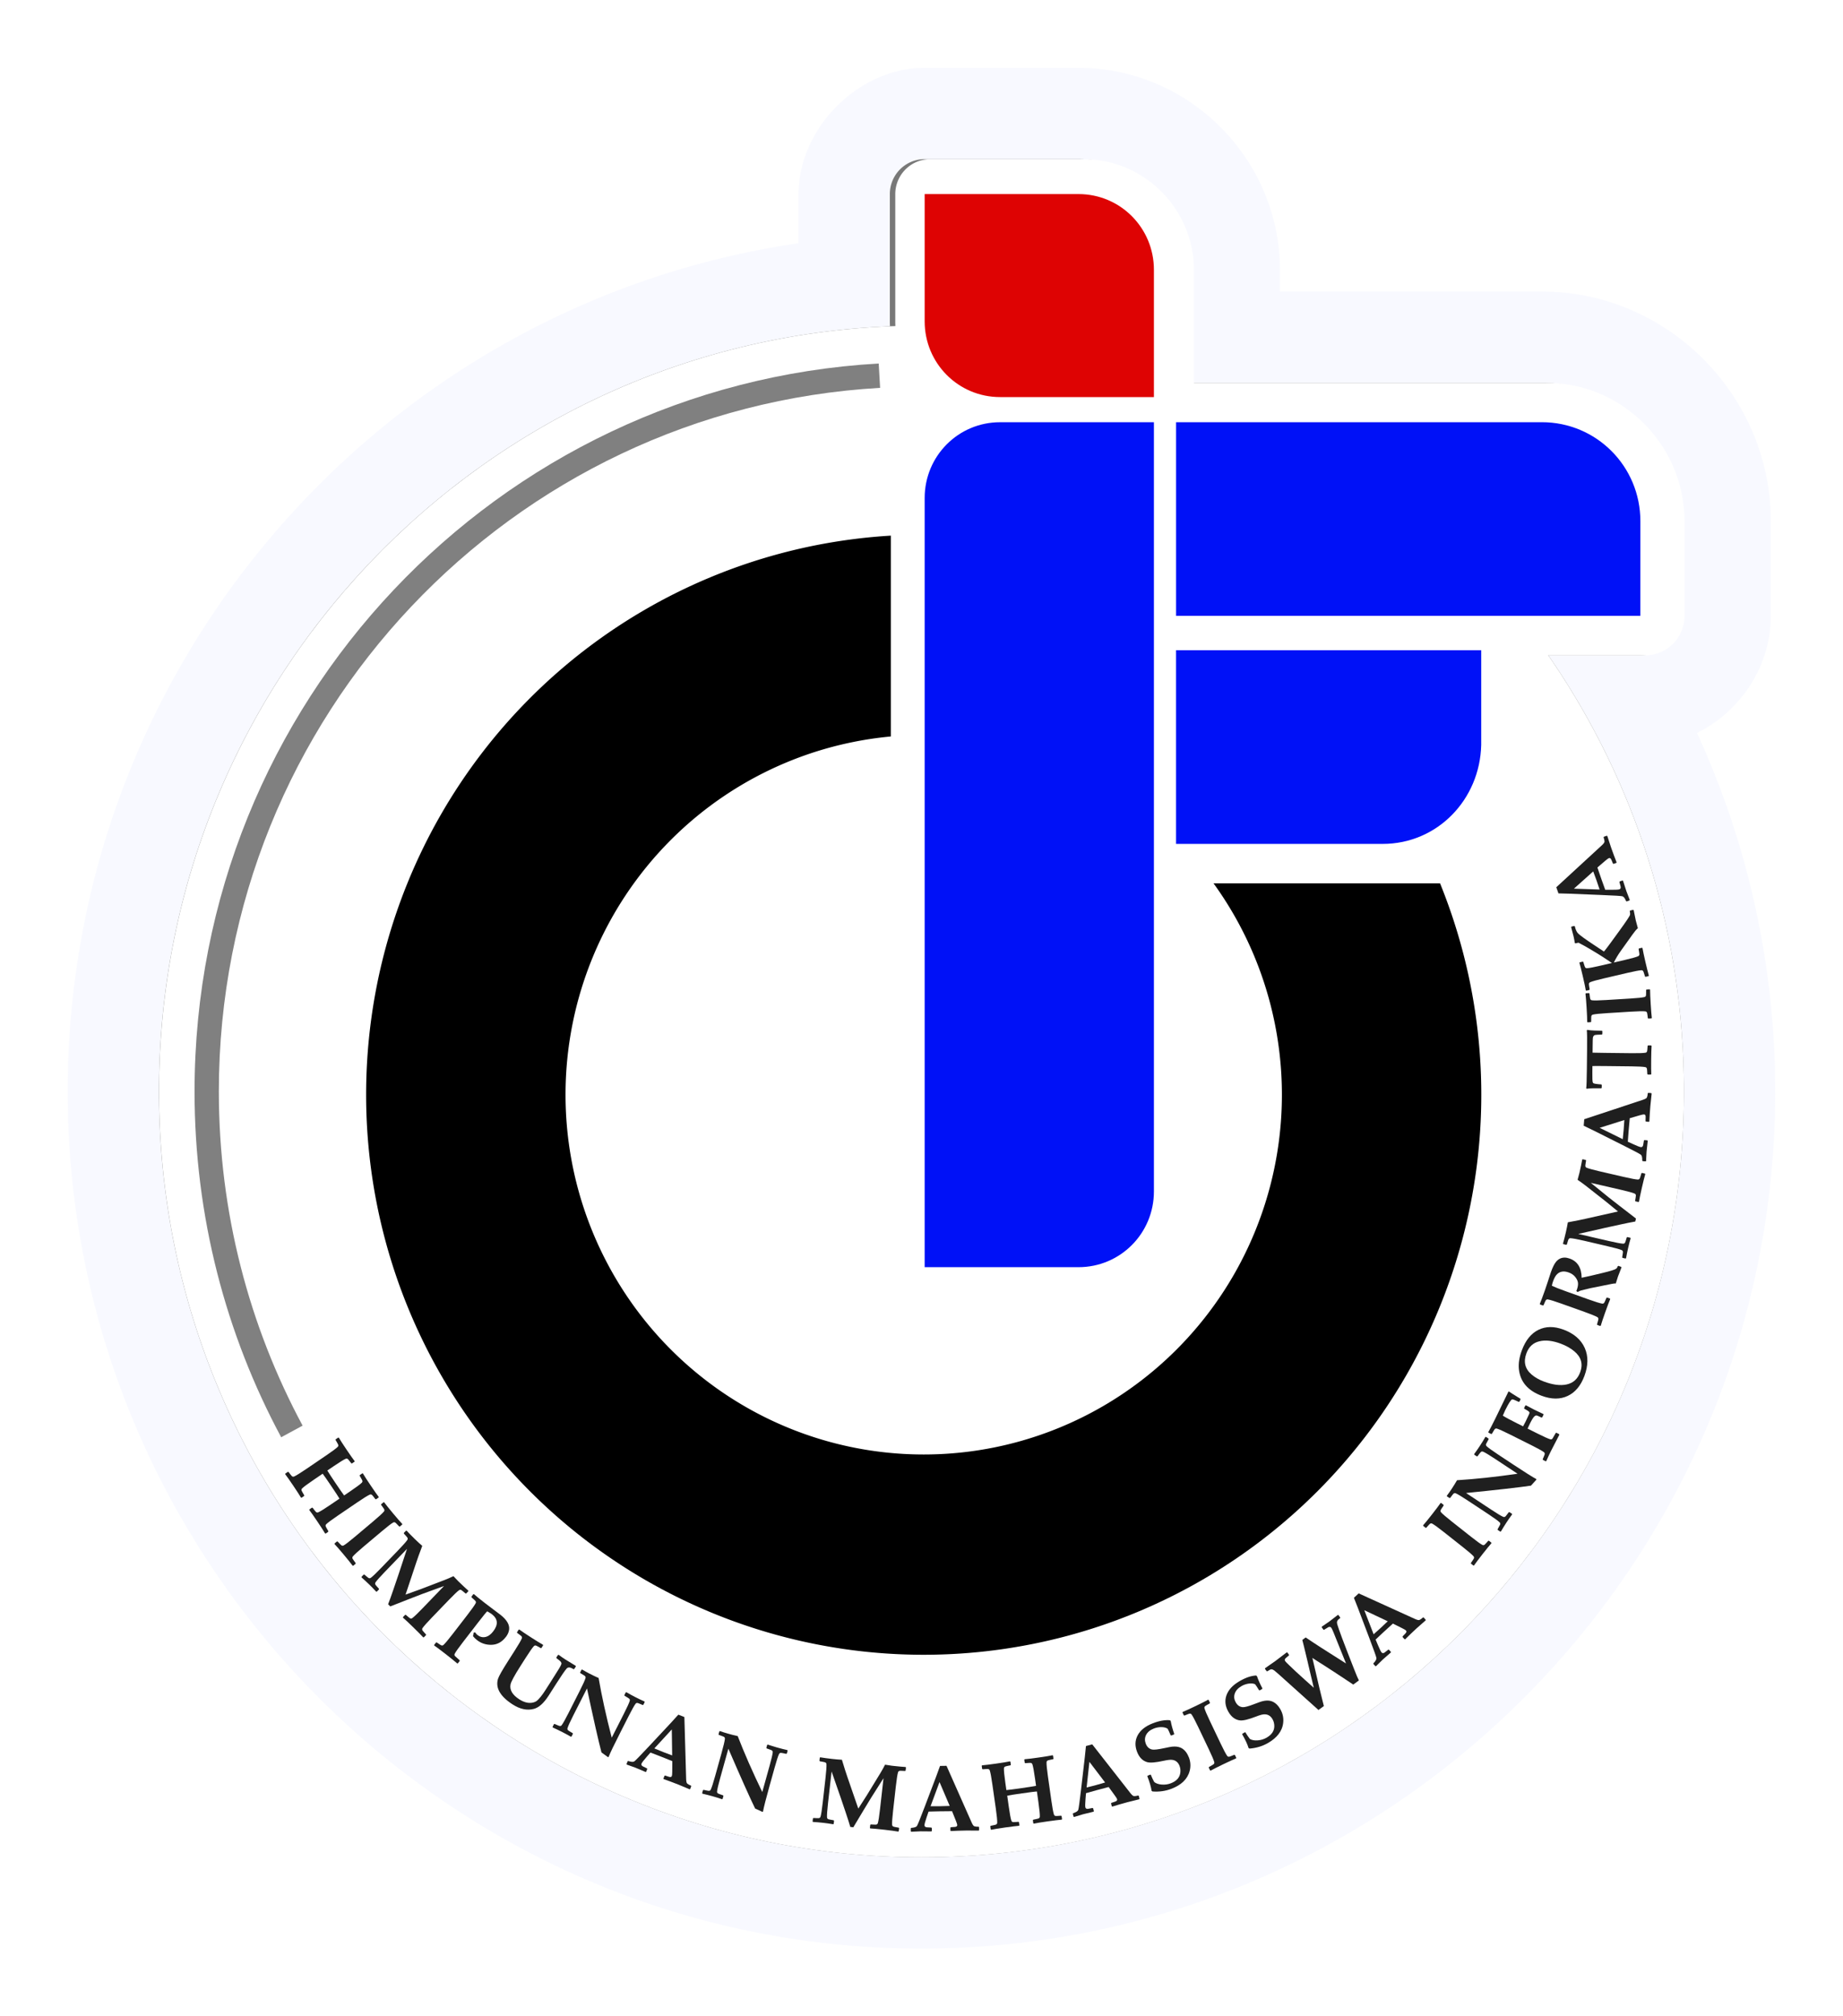 <?xml version="1.0" encoding="UTF-8" standalone="no"?>
<svg
   width="140.054mm"
   height="153.187mm"
   viewBox="0 0 140.054 153.187"
   version="1.1"
   id="svg6"
   inkscape:version="1.1-dev (0486c1a, 2020-10-10)"
   sodipodi:docname="logo_himatif.svg"
   xmlns:inkscape="http://www.inkscape.org/namespaces/inkscape"
   xmlns:sodipodi="http://sodipodi.sourceforge.net/DTD/sodipodi-0.dtd"
   xmlns:xlink="http://www.w3.org/1999/xlink"
   xmlns="http://www.w3.org/2000/svg"
   xmlns:svg="http://www.w3.org/2000/svg">
  <defs
     id="defs2">
    <filter
       inkscape:collect="always"
       style="color-interpolation-filters:sRGB"
       id="filter1691"
       x="-0.039"
       width="1.079"
       y="-0.036"
       height="1.072">
      <feGaussianBlur
         inkscape:collect="always"
         stdDeviation="14.601"
         id="feGaussianBlur1693" />
    </filter>
  </defs>
  <sodipodi:namedview
     id="base"
     pagecolor="#ffffff"
     bordercolor="#666666"
     borderopacity="1.0"
     inkscape:pageopacity="0.0"
     inkscape:pageshadow="2"
     inkscape:zoom="0.78982634"
     inkscape:cx="251.95412"
     inkscape:cy="194.97957"
     inkscape:document-units="mm"
     inkscape:current-layer="g1357"
     showgrid="false"
     inkscape:snap-bbox="true"
     inkscape:window-width="1920"
     inkscape:window-height="1056"
     inkscape:window-x="0"
     inkscape:window-y="24"
     inkscape:window-maximized="0"
     fit-margin-top="0"
     fit-margin-left="0"
     fit-margin-right="0"
     fit-margin-bottom="0" />
  <g
     inkscape:label="Layer 1"
     inkscape:groupmode="layer"
     id="layer1"
     transform="translate(-37.288,-51.721)">
    <g
       id="g1314">
      <g
         id="g1357"
         transform="matrix(0.146,0,0,0.146,102.223,138.28)">
        <g
           id="g1736"
           transform="translate(-188.408,228.988)">
          <path
             style="fill:#d1d8ff;fill-opacity:0.141;stroke:none;stroke-width:4.063;stroke-linecap:butt;stroke-linejoin:round;stroke-miterlimit:4;stroke-dasharray:none;stroke-opacity:1;paint-order:stroke fill markers;filter:url(#filter1691)"
             sodipodi:type="inkscape:offset"
             inkscape:radius="47.50552"
             inkscape:original="M 224.89258 -739.05078 A 18.100862 18.175524 0 0 0 206.80664 -720.87109 L 206.80664 -681.46289 L 206.80664 -661.51172 L 206.80664 -654.66797 C 206.80664 -653.80082 206.83054 -652.93834 206.86914 -652.08008 C -4.7181647 -643.4471 -173.6145 -468.48019 -173.61328 -253.90039 C -173.61528 -33.80546 4.0745511 144.61653 223.26562 144.61523 C 442.45331 144.61223 620.13796 -33.80868 620.13672 -253.90039 C 620.13672 -338.2517 594.03574 -416.48091 549.50391 -480.89258 L 564.41211 -480.89258 L 597.42773 -480.89258 C 608.70059 -480.89558 617.83008 -490.06937 617.83203 -501.38867 L 617.83203 -534.53711 L 617.83203 -550.65234 C 617.83203 -590.18773 585.49703 -622.65039 546.12695 -622.65039 L 529.97266 -622.65039 L 388.77344 -622.65039 L 362.32227 -622.65039 L 362.32227 -654.66797 L 362.32227 -669.05078 L 362.32227 -681.46289 C 362.32227 -713.04936 336.44832 -739.05078 304.98828 -739.05078 L 292.70898 -739.05078 L 264.1543 -739.05078 L 224.89258 -739.05078 z "
             xlink:href="#path1083"
             id="path1264"
             inkscape:href="#path1083"
             d="m 224.854,-786.557 c -34.441,0.029 -65.561,31.422 -65.553,65.697 v 25.584 c -214.922,31.227 -380.421,217.481 -380.42,441.375 -0.002,245.664 199.414,446.023 444.385,446.021 244.967,-0.003 444.378,-200.361 444.377,-446.021 0,-66.454 -14.621,-129.705 -40.711,-186.529 22.562,-11.202 38.402,-34.574 38.406,-60.951 a 47.51,47.51 0 0 0 0,-0.008 v -33.148 -16.115 c 0,-65.438 -53.727,-119.504 -119.211,-119.504 H 529.973 409.828 v -11.307 c 0,-57.529 -47.205,-105.094 -104.84,-105.094 h -12.279 -28.555 -39.262 a 47.51,47.51 0 0 0 -0.039,0 z" />
          <path
             id="path1083"
             style="fill:#787878;fill-opacity:1;stroke:none;stroke-width:1.075;stroke-linecap:butt;stroke-linejoin:round;stroke-miterlimit:4;stroke-dasharray:none;stroke-opacity:1;paint-order:stroke fill markers"
             d="m 224.892,-739.052 a 18.101,18.176 0 0 0 -18.086,18.18 v 39.408 19.951 6.845 c 0,0.867 0.025,1.729 0.064,2.587 -211.587,8.633 -380.484,183.6 -380.483,398.18 -0.002,220.095 177.688,398.518 396.879,398.516 219.188,-0.003 396.872,-178.425 396.871,-398.516 0,-84.351 -26.101,-162.58 -70.633,-226.991 h 14.908 33.016 c 11.273,-0.003 20.401,-9.177 20.403,-20.496 v -33.149 -16.115 c 0,-39.535 -32.335,-71.998 -71.705,-71.998 h -16.155 -141.199 -26.45 v -32.017 -14.384 -12.413 c 0,-31.586 -25.874,-57.588 -57.334,-57.588 h -12.279 -28.554 z" />
          <g
             style="stroke-width:0.085"
             transform="matrix(11.749,0,0,11.798,982.39,-1185.663)"
             id="g1084">
            <path
               id="path1060"
               d="m -64.61,45.199 c -18.656,-1.07e-4 -33.779,15.123 -33.779,33.779 -1.28e-4,18.656 15.123,33.779 33.779,33.779 18.655,-2.6e-4 33.778,-15.124 33.778,-33.779 7.7e-5,-13.598 -8.035,-25.32 -19.617,-30.676 -0.84,-0.388 -4.24,5.567 -5.116,5.247 -0.828,-0.302 0.871,-6.883 0.015,-7.121 -2.883,-0.801 -5.922,-1.229 -9.061,-1.229 z"
               style="opacity:1;fill:#ffffff;fill-opacity:1;stroke:none;stroke-width:0.091;stroke-linecap:butt;stroke-linejoin:round;stroke-miterlimit:4;stroke-dasharray:none;stroke-opacity:1;paint-order:stroke fill markers"
               inkscape:connector-curvature="0"
               sodipodi:nodetypes="ccccsssc" />
            <g
               style="stroke-width:0.085"
               transform="translate(-154.139,-11.449)"
               id="g1082">
              <path
                 inkscape:connector-curvature="0"
                 transform="scale(0.265)"
                 id="path1062"
                 d="M 338.215,248.557 A 93.214,93.214 0 0 0 245,341.771 a 93.214,93.214 0 0 0 93.215,93.215 93.214,93.214 0 0 0 93.213,-93.215 93.214,93.214 0 0 0 -93.213,-93.215 z m 0,33.336 a 59.879,59.879 0 0 1 59.879,59.879 59.879,59.879 0 0 1 -59.879,59.879 59.879,59.879 0 0 1 -59.879,-59.879 59.879,59.879 0 0 1 59.879,-59.879 z"
                 style="opacity:1;fill:#000000;fill-opacity:1;stroke:none;stroke-width:0.955;stroke-linecap:round;stroke-linejoin:round;stroke-miterlimit:4;stroke-dasharray:none;stroke-opacity:1;paint-order:stroke fill markers" />
              <path
                 inkscape:connector-curvature="0"
                 style="color:#000000;font-style:normal;font-variant:normal;font-weight:normal;font-stretch:normal;font-size:medium;line-height:normal;font-family:sans-serif;font-variant-ligatures:normal;font-variant-position:normal;font-variant-caps:normal;font-variant-numeric:normal;font-variant-alternates:normal;font-feature-settings:normal;text-indent:0;text-align:start;text-decoration:none;text-decoration-line:none;text-decoration-style:solid;text-decoration-color:#000000;letter-spacing:normal;word-spacing:normal;text-transform:none;writing-mode:lr-tb;direction:ltr;text-orientation:mixed;dominant-baseline:auto;baseline-shift:baseline;text-anchor:start;white-space:normal;shape-padding:0;clip-rule:nonzero;display:inline;overflow:visible;visibility:visible;opacity:1;isolation:auto;mix-blend-mode:normal;color-interpolation:sRGB;color-interpolation-filters:linearRGB;solid-color:#000000;solid-opacity:1;vector-effect:none;fill:#ffffff;fill-opacity:1;fill-rule:nonzero;stroke:none;stroke-width:0.51;stroke-linecap:round;stroke-linejoin:round;stroke-miterlimit:4;stroke-dasharray:none;stroke-dashoffset:0;stroke-opacity:1;paint-order:stroke fill markers;color-rendering:auto;image-rendering:auto;shape-rendering:auto;text-rendering:auto;enable-background:accumulate"
                 d="m -648.139,114.777 a 2.655,2.665 0 0 0 -2.652,2.666 v 5.779 2.926 1.004 c 0,2.619 1.215,4.975 3.104,6.529 -2.084,1.613 -3.443,4.134 -3.443,6.951 v 1.822 51.096 5.779 c 3e-4,1.66 1.341,3.006 2.994,3.006 h 5.756 1.639 4.348 c 4.796,0 8.75,-3.969 8.75,-8.785 v -1.006 -22.51 h 3.539 8.561 6.838 c 5.774,0 5.908,-4.779 6.047,-10.486 5.9e-4,-0.024 0.002,-0.048 0.002,-0.072 v -2.363 -4.477 h 4.311 4.842 c 1.653,-3e-4 2.992,-1.346 2.992,-3.006 v -4.861 -2.363 c 0,-5.798 -4.742,-10.559 -10.516,-10.559 h -2.369 -20.707 -3.879 v -4.695 -2.109 -1.82 c 0,-4.632 -3.795,-8.445 -8.408,-8.445 h -1.801 -4.188 z m 2.656,5.328 h 3.102 4.188 1.801 c 1.765,0 3.102,1.345 3.102,3.117 v 1.82 2.109 3.115 h -3.102 -1.641 -4.348 c -1.765,0 -3.102,-1.343 -3.102,-3.115 v -1.004 -2.926 z m 3.102,17.754 h 1.801 4.186 2.764 v 2.773 51.912 1.006 c 0,1.589 -1.181,2.773 -2.764,2.773 h -4.348 -1.639 -2.762 v -2.773 -51.096 -1.822 c 0,-1.589 1.179,-2.773 2.762,-2.773 z m 16.43,0 h 1.846 20.707 2.369 c 2.561,0 4.529,1.975 4.529,4.547 v 2.363 1.855 h -1.848 -24.914 -2.689 v -1.855 -3.672 -1.385 z m 0,17.398 h 2.689 12.768 1.848 v 1.855 2.295 c -0.067,2.657 -1.968,4.615 -4.527,4.615 h -2.371 -8.561 -1.846 v -1.855 -1.383 -3.672 z"
                 transform="matrix(0.58,0,0,0.578,465.826,-17.034)"
                 id="path1064" />
              <path
                 inkscape:connector-curvature="0"
                 id="path1068"
                 d="m 89.669,50.845 v 3.341 1.691 0.581 c 0,1.851 1.49,3.341 3.341,3.341 h 2.524 0.951 3.34 V 56.458 55.238 54.186 c 0,-1.851 -1.49,-3.341 -3.34,-3.341 h -1.045 -2.429 z"
                 style="opacity:1;fill:#de0303;fill-opacity:1;stroke:none;stroke-width:0.017;stroke-linecap:round;stroke-linejoin:round;stroke-miterlimit:4;stroke-dasharray:none;stroke-opacity:1;paint-order:stroke fill markers" />
              <path
                 sodipodi:nodetypes="cccsscccccssccc"
                 inkscape:connector-curvature="0"
                 style="opacity:1;fill:#0011f7;fill-opacity:1;stroke:none;stroke-width:0.253;stroke-linecap:round;stroke-linejoin:round;stroke-miterlimit:4;stroke-dasharray:none;stroke-opacity:1;paint-order:stroke fill markers"
                 d="m 99.825,60.909 v 3.341 30.004 0.581 c 0,1.851 -1.49,3.341 -3.341,3.341 H 93.96 93.009 89.669 V 94.834 65.302 64.249 c 0,-1.851 1.49,-3.341 3.34,-3.341 h 1.045 2.429 z"
                 id="path1070" />
              <path
                 id="path1072"
                 d="m 121.375,69.449 h -2.81 -14.46 l -3.298,-4e-6 v -2.81 -2.123 -0.8 -2.809 h 2.81 12.017 1.376 c 2.419,0 4.366,1.946 4.366,4.365 v 1.366 0 z"
                 style="opacity:1;fill:#0011f7;fill-opacity:1;stroke:none;stroke-width:0.253;stroke-linecap:round;stroke-linejoin:round;stroke-miterlimit:4;stroke-dasharray:none;stroke-opacity:1;paint-order:stroke fill markers"
                 inkscape:connector-curvature="0"
                 sodipodi:nodetypes="ccccscccccssccc" />
              <path
                 sodipodi:nodetypes="ccccscccccssccc"
                 inkscape:connector-curvature="0"
                 style="opacity:1;fill:#0011f7;fill-opacity:1;stroke:none;stroke-width:0.253;stroke-linecap:round;stroke-linejoin:round;stroke-miterlimit:4;stroke-dasharray:none;stroke-opacity:1;paint-order:stroke fill markers"
                 d="m 114.325,70.965 h -2.81 -7.411 l -3.298,4e-6 v 2.81 2.123 0.8 2.809 h 2.81 4.967 1.376 c 2.419,0 4.307,-1.947 4.366,-4.365 v -1.366 0 z"
                 id="path1074" />
              <g
                 aria-label="HIMPUNAN MAHASISWA  INFORMATIKA"
                 transform="matrix(0.981,0,0,0.981,0.329,1.131)"
                 style="font-style:italic;font-variant:normal;font-weight:900;font-stretch:normal;font-size:4.226px;line-height:1.25;font-family:Lato;-inkscape-font-specification:'Lato Heavy Italic';letter-spacing:0px;word-spacing:0px;fill:#1f1f1f;fill-opacity:1;stroke:none;stroke-width:0.023"
                 id="text1078">
                <path
                   d="m 64.022,110.901 -0.029,-0.006 q -0.104,-0.176 -0.346,-0.533 -0.247,-0.366 -0.366,-0.519 l 0.004,-0.028 0.116,-0.079 0.03,0.007 q 0.128,0.167 0.152,0.188 0.047,0.04 0.103,0.015 0.138,-0.061 0.545,-0.336 l 0.412,-0.279 q -0.05,-0.093 -0.366,-0.559 -0.291,-0.431 -0.392,-0.562 l -0.412,0.279 q -0.407,0.275 -0.515,0.381 -0.044,0.042 -0.024,0.101 0.011,0.03 0.118,0.212 l -0.005,0.029 -0.114,0.077 -0.028,-0.004 q -0.105,-0.178 -0.346,-0.533 -0.249,-0.367 -0.366,-0.519 l 0.004,-0.028 0.116,-0.079 0.029,0.006 q 0.128,0.167 0.152,0.188 0.047,0.04 0.103,0.015 0.138,-0.061 0.545,-0.336 l 0.904,-0.612 q 0.407,-0.275 0.515,-0.381 0.044,-0.042 0.024,-0.101 -0.011,-0.03 -0.118,-0.212 l 0.005,-0.029 0.116,-0.079 0.027,0.007 q 0.101,0.171 0.346,0.533 0.251,0.371 0.366,0.519 l -0.005,0.026 -0.118,0.08 -0.027,-0.007 q -0.128,-0.167 -0.152,-0.188 -0.047,-0.04 -0.103,-0.015 -0.138,0.061 -0.545,0.336 l -0.282,0.191 q 0.114,0.187 0.329,0.505 0.338,0.499 0.429,0.616 l 0.282,-0.191 q 0.407,-0.275 0.515,-0.381 0.044,-0.042 0.024,-0.101 -0.011,-0.03 -0.118,-0.212 l 0.004,-0.03 0.116,-0.079 0.027,0.007 q 0.102,0.173 0.346,0.533 0.252,0.373 0.366,0.519 l -0.004,0.028 -0.118,0.08 -0.026,-0.005 q -0.13,-0.171 -0.154,-0.19 -0.047,-0.04 -0.103,-0.015 -0.138,0.061 -0.545,0.336 l -0.904,0.612 q -0.407,0.275 -0.515,0.381 -0.044,0.042 -0.024,0.101 0.011,0.03 0.118,0.212 l -0.005,0.029 z"
                   style="font-style:normal;font-variant:normal;font-weight:bold;font-stretch:normal;font-family:'Palatino Linotype';-inkscape-font-specification:'Palatino Linotype Bold';letter-spacing:0.291px;fill:#1f1f1f;fill-opacity:1;stroke-width:0.023"
                   id="path1088"
                   inkscape:connector-curvature="0" />
                <path
                   d="m 65.266,112.348 -0.028,-9.7e-4 q -0.123,-0.166 -0.4,-0.496 -0.276,-0.329 -0.418,-0.479 l 0.004,-0.028 0.106,-0.089 0.029,0.003 q 0.145,0.153 0.171,0.172 0.051,0.035 0.104,0.005 0.131,-0.075 0.507,-0.39 l 0.836,-0.701 q 0.376,-0.316 0.473,-0.432 0.039,-0.046 0.013,-0.103 -0.014,-0.029 -0.139,-0.198 l 0.003,-0.029 0.108,-0.09 0.027,0.004 q 0.118,0.16 0.399,0.495 0.28,0.334 0.417,0.477 l -9.7e-4,0.028 -0.108,0.09 -0.029,-0.003 q -0.145,-0.153 -0.171,-0.172 -0.051,-0.035 -0.104,-0.005 -0.131,0.075 -0.507,0.39 l -0.836,0.701 q -0.376,0.316 -0.473,0.432 -0.039,0.046 -0.013,0.103 0.014,0.029 0.139,0.198 l -0.003,0.029 z m 1.893,-2.444 z m -2.444,2.05 z"
                   style="font-style:normal;font-variant:normal;font-weight:bold;font-stretch:normal;font-family:'Palatino Linotype';-inkscape-font-specification:'Palatino Linotype Bold';letter-spacing:0.291px;fill:#1f1f1f;fill-opacity:1;stroke-width:0.023"
                   id="path1090"
                   inkscape:connector-curvature="0" />
                <path
                   d="m 68.454,115.567 -0.029,4.7e-4 q -0.138,-0.151 -0.448,-0.451 -0.317,-0.307 -0.465,-0.433 l -4.29e-4,-0.026 0.098,-0.101 0.029,-4.7e-4 q 0.16,0.137 0.188,0.153 0.054,0.03 0.104,-0.006 0.123,-0.088 0.464,-0.441 l 0.97,-1.002 -0.986,0.358 q -0.083,0.029 -0.595,0.229 l -0.845,0.33 -0.099,-0.096 q 0.101,-0.258 0.24,-0.666 l 0.219,-0.641 0.394,-1.184 -0.996,1.029 q -0.342,0.353 -0.426,0.478 -0.034,0.05 -0.003,0.104 0.017,0.028 0.159,0.183 l 4.77e-4,0.029 -0.098,0.101 -0.028,-0.001 q -0.162,-0.174 -0.309,-0.316 -0.17,-0.165 -0.351,-0.323 l -0.002,-0.028 0.098,-0.101 0.029,-4.8e-4 q 0.16,0.137 0.188,0.153 0.054,0.03 0.104,-0.006 0.123,-0.088 0.464,-0.441 l 0.759,-0.784 q 0.342,-0.353 0.426,-0.478 0.034,-0.05 0.003,-0.104 -0.017,-0.028 -0.159,-0.183 l -4.76e-4,-0.029 0.098,-0.101 0.028,10e-4 q 0.146,0.158 0.381,0.386 0.181,0.175 0.324,0.297 -0.06,0.16 -0.168,0.452 l -0.103,0.296 -0.483,1.442 0.672,-0.24 1.088,-0.415 q 0.193,-0.075 0.403,-0.173 0.159,0.171 0.217,0.227 0.291,0.281 0.453,0.422 l 0.002,0.028 -0.099,0.102 -0.028,-10e-4 q -0.16,-0.137 -0.188,-0.153 -0.054,-0.03 -0.104,0.006 -0.123,0.088 -0.464,0.441 l -0.759,0.784 q -0.342,0.353 -0.426,0.478 -0.034,0.05 -0.003,0.104 0.017,0.028 0.159,0.183 l 4.77e-4,0.029 z"
                   style="font-style:normal;font-variant:normal;font-weight:bold;font-stretch:normal;font-family:'Palatino Linotype';-inkscape-font-specification:'Palatino Linotype Bold';letter-spacing:0.291px;fill:#1f1f1f;fill-opacity:1;stroke-width:0.023"
                   id="path1092"
                   inkscape:connector-curvature="0" />
                <path
                   d="m 72.152,115.556 q -0.26,0.336 -0.637,0.347 -0.374,0.011 -0.662,-0.213 -0.098,-0.076 -0.18,-0.176 0.019,-0.055 0.034,-0.162 l 0.062,-0.009 q 0.051,0.076 0.108,0.12 0.165,0.128 0.354,0.089 0.19,-0.04 0.354,-0.251 0.353,-0.455 -0.057,-0.772 -0.049,-0.038 -0.211,-0.132 -0.045,0.028 -0.428,0.522 l -0.669,0.863 q -0.301,0.388 -0.371,0.522 -0.029,0.054 0.009,0.103 0.012,0.015 0.211,0.189 l 0.004,0.032 -0.083,0.108 -0.029,0.004 q -0.216,-0.183 -0.527,-0.424 -0.351,-0.272 -0.51,-0.38 l -0.005,-0.027 0.085,-0.109 0.032,-0.004 q 0.172,0.118 0.202,0.13 0.057,0.024 0.102,-0.017 0.112,-0.101 0.413,-0.489 l 0.669,-0.863 q 0.301,-0.388 0.371,-0.522 0.029,-0.054 -0.009,-0.103 -0.019,-0.025 -0.178,-0.164 l -0.002,-0.031 0.083,-0.108 0.031,-0.002 q 0.152,0.134 0.483,0.39 0.137,0.106 0.398,0.301 0.261,0.195 0.301,0.225 0.447,0.346 0.405,0.677 -0.023,0.171 -0.151,0.337 z"
                   style="font-style:normal;font-variant:normal;font-weight:bold;font-stretch:normal;font-family:'Palatino Linotype';-inkscape-font-specification:'Palatino Linotype Bold';letter-spacing:0.291px;fill:#1f1f1f;fill-opacity:1;stroke-width:0.023"
                   id="path1094"
                   inkscape:connector-curvature="0" />
                <path
                   d="m 75.243,116.993 -0.029,0.006 q -0.205,-0.131 -0.301,-0.039 -0.053,0.052 -0.19,0.251 -0.102,0.148 -0.285,0.433 l -0.343,0.535 q -0.331,0.516 -0.675,0.606 -0.456,0.119 -0.955,-0.2 -0.455,-0.292 -0.614,-0.607 -0.133,-0.267 -0.048,-0.545 0.055,-0.178 0.464,-0.815 l 0.287,-0.448 q 0.265,-0.413 0.323,-0.553 0.024,-0.056 -0.018,-0.102 -0.022,-0.024 -0.192,-0.148 l -0.006,-0.029 0.075,-0.116 0.029,-0.006 q 0.16,0.117 0.528,0.353 0.375,0.24 0.54,0.331 l 0.006,0.029 -0.075,0.116 -0.029,0.006 q -0.184,-0.103 -0.214,-0.113 -0.059,-0.018 -0.1,0.026 -0.103,0.111 -0.368,0.524 l -0.229,0.358 q -0.421,0.657 -0.456,0.842 -0.069,0.368 0.395,0.665 0.304,0.195 0.57,0.155 0.126,-0.02 0.204,-0.073 0.078,-0.053 0.193,-0.195 0.107,-0.132 0.2,-0.278 l 0.232,-0.361 q 0.292,-0.455 0.395,-0.624 0.097,-0.159 0.109,-0.217 0.008,-0.044 -0.026,-0.093 -0.03,-0.041 -0.197,-0.163 l -0.006,-0.029 0.075,-0.116 0.029,-0.006 q 0.144,0.107 0.304,0.21 0.12,0.077 0.467,0.285 l 0.006,0.029 z m -1.096,-1.031 z m -1.721,2.685 z"
                   style="font-style:normal;font-variant:normal;font-weight:bold;font-stretch:normal;font-family:'Palatino Linotype';-inkscape-font-specification:'Palatino Linotype Bold';letter-spacing:0.291px;fill:#1f1f1f;fill-opacity:1;stroke-width:0.023"
                   id="path1096"
                   inkscape:connector-curvature="0" />
                <path
                   d="m 78.365,118.602 -0.03,0.008 q -0.193,-0.085 -0.224,-0.091 -0.061,-0.013 -0.097,0.036 -0.091,0.12 -0.314,0.558 l -0.38,0.746 q -0.421,0.825 -0.524,1.088 l -0.032,0.004 q -0.19,-0.141 -0.289,-0.21 -0.211,-0.804 -0.654,-2.876 l -0.613,1.202 q -0.223,0.438 -0.266,0.582 -0.018,0.058 0.028,0.1 0.024,0.021 0.206,0.128 l 0.009,0.028 -0.064,0.125 -0.027,0.007 q -0.206,-0.119 -0.388,-0.211 -0.211,-0.108 -0.43,-0.205 l -0.01,-0.026 0.064,-0.125 0.028,-0.009 q 0.193,0.085 0.224,0.091 0.061,0.013 0.097,-0.036 0.091,-0.12 0.314,-0.558 l 0.495,-0.973 q 0.223,-0.438 0.266,-0.582 0.018,-0.058 -0.028,-0.1 -0.024,-0.021 -0.206,-0.128 l -0.009,-0.028 0.064,-0.125 0.027,-0.007 q 0.169,0.1 0.327,0.181 0.248,0.126 0.417,0.199 0.212,1.22 0.592,2.684 l 0.548,-1.075 q 0.223,-0.438 0.266,-0.582 0.018,-0.058 -0.028,-0.1 -0.024,-0.021 -0.206,-0.128 l -0.009,-0.028 0.064,-0.125 0.027,-0.007 q 0.2,0.116 0.386,0.211 0.237,0.121 0.432,0.206 l 0.01,0.026 z"
                   style="font-style:normal;font-variant:normal;font-weight:bold;font-stretch:normal;font-family:'Palatino Linotype';-inkscape-font-specification:'Palatino Linotype Bold';letter-spacing:0.291px;fill:#1f1f1f;fill-opacity:1;stroke-width:0.023"
                   id="path1098"
                   inkscape:connector-curvature="0" />
                <path
                   d="m 80.481,122.387 -0.025,0.013 q -0.422,-0.178 -0.51,-0.213 -0.354,-0.138 -0.662,-0.246 l -0.01,-0.026 0.047,-0.121 0.027,-0.014 0.171,0.056 q 0.108,0.036 0.135,-0.034 0.016,-0.04 0.017,-0.202 l 0.003,-0.466 q -0.264,-0.108 -0.54,-0.216 -0.15,-0.059 -0.447,-0.171 l -0.176,0.201 q -0.201,0.229 -0.227,0.297 -0.029,0.073 0.056,0.122 0.047,0.027 0.19,0.092 l 0.012,0.027 -0.048,0.123 -0.027,0.012 q -0.351,-0.151 -0.453,-0.191 -0.079,-0.031 -0.395,-0.141 l -0.012,-0.025 0.049,-0.125 0.029,-0.011 q 0.202,0.066 0.273,0.016 0.072,-0.049 0.654,-0.668 l 0.993,-1.058 q 0.113,-0.124 0.341,-0.374 l 0.273,0.107 0.08,2.794 q 0.006,0.16 0.047,0.196 0.054,0.048 0.173,0.095 l 0.009,0.028 z m -0.813,-1.511 -0.017,-1.168 -0.788,0.853 q 0.155,0.067 0.407,0.166 0.244,0.096 0.398,0.149 z m 0.452,-1.875 z m -1.226,2.946 z"
                   style="font-style:normal;font-variant:normal;font-weight:bold;font-stretch:normal;font-family:'Palatino Linotype';-inkscape-font-specification:'Palatino Linotype Bold';letter-spacing:0.291px;fill:#1f1f1f;fill-opacity:1;stroke-width:0.023"
                   id="path1100"
                   inkscape:connector-curvature="0" />
                <path
                   d="m 84.846,120.792 -0.027,0.014 q -0.206,-0.045 -0.238,-0.045 -0.062,-2.3e-4 -0.088,0.055 -0.066,0.136 -0.198,0.609 l -0.226,0.807 q -0.25,0.892 -0.299,1.17 l -0.031,0.011 q -0.214,-0.101 -0.325,-0.149 -0.365,-0.747 -1.208,-2.69 l -0.364,1.299 q -0.132,0.473 -0.147,0.623 -0.006,0.06 0.047,0.092 0.028,0.016 0.227,0.085 l 0.014,0.025 -0.038,0.135 -0.025,0.012 q -0.225,-0.076 -0.422,-0.131 -0.229,-0.064 -0.462,-0.117 l -0.015,-0.024 0.038,-0.135 0.025,-0.014 q 0.206,0.045 0.238,0.045 0.062,2.3e-4 0.088,-0.055 0.066,-0.136 0.198,-0.609 l 0.294,-1.051 q 0.132,-0.473 0.147,-0.623 0.006,-0.06 -0.047,-0.092 -0.028,-0.016 -0.227,-0.085 l -0.014,-0.025 0.038,-0.135 0.025,-0.012 q 0.185,0.065 0.356,0.113 0.268,0.075 0.448,0.113 0.448,1.154 1.109,2.515 l 0.325,-1.162 q 0.132,-0.473 0.147,-0.623 0.006,-0.06 -0.047,-0.092 -0.028,-0.016 -0.227,-0.085 l -0.014,-0.025 0.038,-0.135 0.025,-0.012 q 0.219,0.074 0.42,0.13 0.256,0.072 0.464,0.117 l 0.015,0.023 z"
                   style="font-style:normal;font-variant:normal;font-weight:bold;font-stretch:normal;font-family:'Palatino Linotype';-inkscape-font-specification:'Palatino Linotype Bold';letter-spacing:0.291px;fill:#1f1f1f;fill-opacity:1;stroke-width:0.023"
                   id="path1102"
                   inkscape:connector-curvature="0" />
                <path
                   d="m 89.899,124.283 -0.023,0.018 q -0.202,-0.035 -0.63,-0.084 -0.439,-0.05 -0.633,-0.059 l -0.016,-0.021 0.016,-0.139 0.023,-0.018 q 0.211,0.011 0.242,0.007 0.061,-0.01 0.078,-0.068 0.043,-0.145 0.099,-0.633 l 0.157,-1.386 -0.563,0.885 q -0.048,0.073 -0.332,0.544 l -0.468,0.778 -0.137,-0.016 q -0.078,-0.266 -0.216,-0.674 l -0.218,-0.641 -0.411,-1.178 -0.161,1.423 q -0.055,0.488 -0.045,0.639 0.004,0.061 0.061,0.084 0.03,0.012 0.238,0.048 l 0.018,0.023 -0.016,0.139 -0.023,0.016 q -0.234,-0.039 -0.437,-0.062 -0.236,-0.027 -0.475,-0.041 l -0.018,-0.021 0.016,-0.139 0.023,-0.018 q 0.211,0.011 0.242,0.007 0.061,-0.01 0.078,-0.068 0.043,-0.145 0.099,-0.633 l 0.123,-1.085 q 0.055,-0.488 0.045,-0.639 -0.004,-0.061 -0.061,-0.084 -0.03,-0.012 -0.238,-0.048 l -0.018,-0.023 0.016,-0.139 0.023,-0.016 q 0.212,0.036 0.538,0.073 0.25,0.028 0.438,0.037 0.05,0.163 0.143,0.461 l 0.099,0.298 0.498,1.437 0.386,-0.6 0.609,-0.992 q 0.107,-0.177 0.214,-0.383 0.23,0.038 0.31,0.048 0.402,0.045 0.616,0.057 l 0.018,0.021 -0.016,0.141 -0.023,0.016 q -0.211,-0.011 -0.242,-0.007 -0.061,0.01 -0.078,0.068 -0.043,0.145 -0.099,0.633 l -0.123,1.085 q -0.055,0.488 -0.045,0.639 0.004,0.061 0.061,0.084 0.03,0.012 0.238,0.048 l 0.018,0.023 z"
                   style="font-style:normal;font-variant:normal;font-weight:bold;font-stretch:normal;font-family:'Palatino Linotype';-inkscape-font-specification:'Palatino Linotype Bold';letter-spacing:0.291px;fill:#1f1f1f;fill-opacity:1;stroke-width:0.023"
                   id="path1104"
                   inkscape:connector-curvature="0" />
                <path
                   d="m 93.528,124.235 -0.018,0.021 q -0.458,-0.005 -0.553,-0.003 -0.38,0.006 -0.705,0.024 l -0.019,-0.02 -0.002,-0.13 0.02,-0.023 0.179,-0.013 q 0.113,-0.008 0.112,-0.082 -7.29e-4,-0.043 -0.061,-0.193 l -0.174,-0.432 q -0.285,6.7e-4 -0.582,0.006 -0.161,0.003 -0.479,0.012 l -0.087,0.253 q -0.098,0.288 -0.097,0.361 0.001,0.078 0.099,0.091 0.054,0.007 0.211,0.013 l 0.021,0.02 0.002,0.132 -0.02,0.021 q -0.382,-0.006 -0.491,-0.004 -0.085,0.001 -0.419,0.019 l -0.021,-0.018 -0.002,-0.134 0.022,-0.021 q 0.212,-0.016 0.259,-0.089 0.048,-0.073 0.351,-0.866 l 0.516,-1.356 q 0.057,-0.158 0.174,-0.475 l 0.293,-0.005 1.137,2.554 q 0.066,0.145 0.118,0.163 0.069,0.024 0.196,0.021 l 0.019,0.022 z m -1.327,-1.088 -0.46,-1.074 -0.405,1.088 q 0.169,0.003 0.44,-10e-4 0.262,-0.004 0.425,-0.013 z m -0.294,-1.906 z m -0.014,3.191 z"
                   style="font-style:normal;font-variant:normal;font-weight:bold;font-stretch:normal;font-family:'Palatino Linotype';-inkscape-font-specification:'Palatino Linotype Bold';letter-spacing:0.291px;fill:#1f1f1f;fill-opacity:1;stroke-width:0.023"
                   id="path1106"
                   inkscape:connector-curvature="0" />
                <path
                   d="m 97.275,123.741 -0.018,0.023 q -0.204,0.017 -0.631,0.077 -0.437,0.062 -0.627,0.102 l -0.023,-0.015 -0.02,-0.139 0.02,-0.024 q 0.207,-0.042 0.236,-0.054 0.057,-0.025 0.059,-0.086 0.006,-0.151 -0.063,-0.637 l -0.07,-0.492 q -0.106,0.005 -0.663,0.084 -0.515,0.073 -0.677,0.107 l 0.07,0.492 q 0.069,0.486 0.117,0.629 0.019,0.058 0.08,0.066 0.032,0.004 0.242,-0.013 l 0.023,0.018 0.019,0.137 -0.015,0.023 q -0.206,0.017 -0.631,0.077 -0.439,0.062 -0.627,0.102 l -0.023,-0.015 -0.02,-0.139 0.018,-0.023 q 0.207,-0.042 0.236,-0.054 0.057,-0.025 0.059,-0.085 0.006,-0.151 -0.063,-0.637 L 94.128,122.182 q -0.069,-0.486 -0.117,-0.629 -0.019,-0.058 -0.08,-0.066 -0.032,-0.004 -0.242,0.013 l -0.023,-0.018 -0.02,-0.139 0.018,-0.021 q 0.198,-0.016 0.631,-0.077 0.443,-0.063 0.627,-0.102 l 0.021,0.016 0.02,0.141 -0.018,0.021 q -0.207,0.042 -0.236,0.054 -0.057,0.025 -0.059,0.086 -0.006,0.151 0.063,0.637 l 0.048,0.337 q 0.218,-0.021 0.598,-0.075 0.596,-0.085 0.742,-0.116 l -0.048,-0.337 q -0.069,-0.486 -0.117,-0.629 -0.019,-0.058 -0.08,-0.066 -0.032,-0.004 -0.242,0.013 l -0.025,-0.017 -0.02,-0.139 0.018,-0.021 q 0.2,-0.016 0.631,-0.077 0.445,-0.063 0.627,-0.102 l 0.023,0.015 0.02,0.141 -0.016,0.021 q -0.211,0.042 -0.238,0.055 -0.057,0.025 -0.059,0.086 -0.006,0.151 0.063,0.637 l 0.154,1.081 q 0.069,0.486 0.117,0.629 0.019,0.058 0.08,0.066 0.032,0.004 0.242,-0.013 l 0.023,0.018 z"
                   style="font-style:normal;font-variant:normal;font-weight:bold;font-stretch:normal;font-family:'Palatino Linotype';-inkscape-font-specification:'Palatino Linotype Bold';letter-spacing:0.291px;fill:#1f1f1f;fill-opacity:1;stroke-width:0.023"
                   id="path1108"
                   inkscape:connector-curvature="0" />
                <path
                   d="m 100.772,122.823 -0.013,0.025 q -0.445,0.108 -0.537,0.133 -0.366,0.099 -0.678,0.196 l -0.023,-0.015 -0.034,-0.125 0.014,-0.027 0.171,-0.057 q 0.108,-0.036 0.089,-0.107 -0.011,-0.042 -0.106,-0.172 l -0.275,-0.377 q -0.276,0.07 -0.563,0.148 -0.155,0.042 -0.461,0.129 l -0.022,0.267 q -0.025,0.304 -0.006,0.373 0.02,0.076 0.118,0.064 0.054,-0.006 0.207,-0.039 l 0.025,0.015 0.035,0.127 -0.015,0.025 q -0.372,0.088 -0.477,0.116 -0.082,0.022 -0.401,0.121 l -0.025,-0.013 -0.035,-0.129 0.017,-0.026 q 0.202,-0.068 0.229,-0.15 0.029,-0.083 0.128,-0.926 l 0.168,-1.441 q 0.017,-0.167 0.052,-0.504 l 0.283,-0.076 1.728,2.198 q 0.1,0.125 0.155,0.129 0.072,0.006 0.196,-0.027 l 0.024,0.017 z m -1.553,-0.73 -0.709,-0.928 -0.126,1.154 q 0.165,-0.038 0.426,-0.109 0.253,-0.069 0.409,-0.117 z m -0.752,-1.776 z m 0.768,3.097 z"
                   style="font-style:normal;font-variant:normal;font-weight:bold;font-stretch:normal;font-family:'Palatino Linotype';-inkscape-font-specification:'Palatino Linotype Bold';letter-spacing:0.291px;fill:#1f1f1f;fill-opacity:1;stroke-width:0.023"
                   id="path1110"
                   inkscape:connector-curvature="0" />
                <path
                   d="m 102.999,120.953 q 0.123,0.317 0.036,0.63 -0.075,0.275 -0.291,0.478 -0.197,0.187 -0.523,0.313 -0.404,0.157 -0.864,0.122 l -0.04,-0.033 q -0.032,-0.242 -0.19,-0.65 l 0.012,-0.027 0.123,-0.048 0.025,0.013 0.017,0.044 q 0.042,0.108 0.133,0.276 0.117,0.096 0.33,0.115 0.222,0.02 0.424,-0.058 0.381,-0.148 0.424,-0.47 0.022,-0.166 -0.035,-0.312 -0.095,-0.246 -0.342,-0.272 -0.122,-0.012 -0.363,0.041 -0.544,0.12 -0.752,0.064 -0.314,-0.086 -0.461,-0.465 -0.153,-0.394 0.022,-0.732 0.185,-0.355 0.686,-0.549 0.45,-0.174 0.783,-0.138 l 0.031,0.041 q 0.043,0.247 0.157,0.572 l -0.014,0.027 -0.121,0.047 -0.027,-0.012 q -0.095,-0.229 -0.136,-0.293 -0.095,-0.067 -0.267,-0.073 -0.183,-0.004 -0.354,0.062 -0.258,0.1 -0.355,0.295 -0.09,0.183 -0.011,0.387 0.086,0.221 0.286,0.263 0.13,0.027 0.541,-0.061 0.043,-0.01 0.24,-0.049 0.121,-0.025 0.231,-0.025 0.223,-0.002 0.379,0.11 0.169,0.123 0.264,0.367 z"
                   style="font-style:normal;font-variant:normal;font-weight:bold;font-stretch:normal;font-family:'Palatino Linotype';-inkscape-font-specification:'Palatino Linotype Bold';letter-spacing:0.291px;fill:#1f1f1f;fill-opacity:1;stroke-width:0.023"
                   id="path1112"
                   inkscape:connector-curvature="0" />
                <path
                   d="m 105.141,120.983 -0.008,0.027 q -0.191,0.078 -0.58,0.264 -0.387,0.185 -0.568,0.286 l -0.026,-0.011 -0.06,-0.125 0.01,-0.028 q 0.184,-0.102 0.209,-0.123 0.047,-0.041 0.03,-0.099 -0.04,-0.146 -0.252,-0.588 l -0.471,-0.984 q -0.212,-0.443 -0.3,-0.565 -0.035,-0.05 -0.096,-0.039 -0.032,0.006 -0.227,0.086 l -0.028,-0.01 -0.061,-0.127 0.011,-0.026 q 0.184,-0.074 0.578,-0.263 0.393,-0.188 0.566,-0.285 l 0.027,0.008 0.061,0.127 -0.01,0.028 q -0.184,0.102 -0.209,0.123 -0.047,0.041 -0.03,0.099 0.04,0.146 0.252,0.588 l 0.471,0.984 q 0.212,0.443 0.3,0.565 0.035,0.05 0.096,0.039 0.032,-0.006 0.227,-0.086 l 0.028,0.01 z m -1.897,-2.441 z m 1.378,2.877 z"
                   style="font-style:normal;font-variant:normal;font-weight:bold;font-stretch:normal;font-family:'Palatino Linotype';-inkscape-font-specification:'Palatino Linotype Bold';letter-spacing:0.291px;fill:#1f1f1f;fill-opacity:1;stroke-width:0.023"
                   id="path1114"
                   inkscape:connector-curvature="0" />
                <path
                   d="m 107.13,118.795 q 0.17,0.295 0.131,0.617 -0.032,0.283 -0.215,0.516 -0.167,0.215 -0.469,0.389 -0.376,0.216 -0.836,0.252 l -0.044,-0.027 q -0.068,-0.234 -0.286,-0.614 l 0.008,-0.028 0.114,-0.066 0.026,0.009 0.024,0.041 q 0.058,0.1 0.174,0.252 0.13,0.077 0.344,0.064 0.223,-0.014 0.411,-0.122 0.354,-0.204 0.348,-0.529 -0.003,-0.167 -0.082,-0.303 -0.132,-0.229 -0.38,-0.217 -0.123,0.006 -0.352,0.096 -0.52,0.201 -0.734,0.177 -0.324,-0.037 -0.527,-0.39 -0.211,-0.367 -0.09,-0.727 0.129,-0.379 0.594,-0.647 0.418,-0.241 0.753,-0.255 l 0.037,0.036 q 0.08,0.238 0.242,0.541 l -0.009,0.029 -0.113,0.065 -0.028,-0.008 q -0.129,-0.212 -0.178,-0.269 -0.104,-0.052 -0.275,-0.032 -0.182,0.024 -0.341,0.115 -0.24,0.138 -0.306,0.345 -0.062,0.195 0.047,0.385 0.118,0.206 0.322,0.217 0.133,0.007 0.525,-0.143 0.041,-0.016 0.23,-0.085 0.116,-0.043 0.225,-0.06 0.22,-0.036 0.391,0.051 0.186,0.095 0.317,0.323 z"
                   style="font-style:normal;font-variant:normal;font-weight:bold;font-stretch:normal;font-family:'Palatino Linotype';-inkscape-font-specification:'Palatino Linotype Bold';letter-spacing:0.291px;fill:#1f1f1f;fill-opacity:1;stroke-width:0.023"
                   id="path1116"
                   inkscape:connector-curvature="0" />
                <path
                   d="m 109.837,114.676 -0.006,0.027 q -0.076,0.06 -0.086,0.07 -0.048,0.05 -0.054,0.098 -0.007,0.046 0.014,0.117 0.04,0.139 0.211,0.602 0.086,0.234 0.267,0.694 l 0.27,0.687 q 0.166,0.425 0.227,0.534 l -0.255,0.186 -0.253,-0.168 q -0.627,-0.416 -1.133,-0.737 l -0.269,-0.169 q -0.091,-0.059 -0.191,-0.126 l 0.316,1.35 q 0.047,0.201 0.143,0.579 l 0.06,0.237 -0.244,0.177 -1.804,-1.614 q -0.139,-0.124 -0.186,-0.158 -0.11,-0.081 -0.181,-0.049 -0.033,0.014 -0.14,0.081 l -0.028,-0.003 -0.076,-0.105 0.005,-0.032 q 0.303,-0.205 0.454,-0.315 0.18,-0.131 0.52,-0.394 l 0.03,0.003 0.078,0.107 -0.006,0.027 q -0.11,0.087 -0.124,0.1 -0.059,0.053 -0.064,0.087 -0.007,0.033 0.024,0.075 0.028,0.038 0.183,0.185 l 0.279,0.264 q 0.121,0.114 0.398,0.361 l 0.427,0.381 -0.158,-0.658 q -0.046,-0.196 -0.139,-0.591 l -0.15,-0.62 q -0.041,-0.172 -0.072,-0.282 l 0.153,-0.112 q 0.52,0.357 1.821,1.17 l -0.565,-1.398 q -0.07,-0.166 -0.095,-0.201 -0.055,-0.075 -0.142,-0.03 -0.032,0.016 -0.189,0.115 l -0.029,-0.005 -0.076,-0.105 0.005,-0.032 q 0.295,-0.197 0.341,-0.233 l 0.38,-0.292 0.029,0.005 z"
                   style="font-style:normal;font-variant:normal;font-weight:bold;font-stretch:normal;font-family:'Palatino Linotype';-inkscape-font-specification:'Palatino Linotype Bold';letter-spacing:0.291px;fill:#1f1f1f;fill-opacity:1;stroke-width:0.023"
                   id="path1118"
                   inkscape:connector-curvature="0" />
                <path
                   d="m 113.695,114.775 3.1e-4,0.028 q -0.345,0.301 -0.415,0.365 -0.279,0.257 -0.511,0.487 l -0.028,-0.003 -0.088,-0.096 -2e-4,-0.031 0.125,-0.129 q 0.079,-0.081 0.029,-0.136 -0.029,-0.032 -0.174,-0.104 l -0.418,-0.207 q -0.212,0.19 -0.431,0.391 -0.118,0.109 -0.349,0.327 l 0.104,0.247 q 0.118,0.281 0.167,0.334 0.053,0.058 0.134,0.003 0.045,-0.03 0.166,-0.13 l 0.029,10e-4 0.089,0.097 -0.001,0.029 q -0.289,0.249 -0.37,0.323 -0.062,0.057 -0.3,0.293 l -0.028,3.1e-4 -0.091,-0.099 0.003,-0.031 q 0.148,-0.153 0.134,-0.238 -0.013,-0.087 -0.314,-0.88 l -0.516,-1.356 q -0.062,-0.156 -0.186,-0.471 l 0.216,-0.198 2.547,1.152 q 0.146,0.065 0.197,0.043 0.067,-0.028 0.161,-0.115 l 0.029,0.004 z m -1.714,0.069 -1.057,-0.496 0.421,1.082 q 0.129,-0.11 0.328,-0.293 0.193,-0.177 0.309,-0.292 z m -1.487,-1.228 z m 2.11,2.393 z"
                   style="font-style:normal;font-variant:normal;font-weight:bold;font-stretch:normal;font-family:'Palatino Linotype';-inkscape-font-specification:'Palatino Linotype Bold';letter-spacing:0.291px;fill:#1f1f1f;fill-opacity:1;stroke-width:0.023"
                   id="path1120"
                   inkscape:connector-curvature="0" />
                <path
                   d="m 116.66,111.309 0.005,0.027 q -0.137,0.155 -0.404,0.494 -0.265,0.337 -0.383,0.507 l -0.028,0.002 -0.109,-0.085 -0.003,-0.029 q 0.12,-0.173 0.133,-0.203 0.024,-0.057 -0.017,-0.102 -0.1,-0.113 -0.486,-0.416 l -0.858,-0.675 q -0.386,-0.304 -0.519,-0.374 -0.053,-0.029 -0.103,0.008 -0.026,0.019 -0.165,0.177 l -0.029,0.003 -0.11,-0.087 -0.002,-0.028 q 0.132,-0.148 0.403,-0.492 0.269,-0.342 0.382,-0.506 l 0.027,-0.005 0.11,0.087 0.003,0.029 q -0.12,0.173 -0.133,0.203 -0.024,0.057 0.017,0.102 0.1,0.113 0.486,0.416 l 0.858,0.675 q 0.386,0.304 0.519,0.374 0.053,0.029 0.103,-0.008 0.026,-0.019 0.165,-0.177 l 0.029,-0.003 z m -2.78,-1.351 z m 2.507,1.972 z"
                   style="font-style:normal;font-variant:normal;font-weight:bold;font-stretch:normal;font-family:'Palatino Linotype';-inkscape-font-specification:'Palatino Linotype Bold';letter-spacing:0.291px;fill:#1f1f1f;fill-opacity:1;stroke-width:0.023"
                   id="path1122"
                   inkscape:connector-curvature="0" />
                <path
                   d="m 116.534,106.63 0.005,0.03 q -0.105,0.183 -0.116,0.213 -0.019,0.059 0.025,0.101 0.109,0.104 0.519,0.374 l 0.7,0.461 q 0.774,0.509 1.023,0.641 l 7.6e-4,0.033 q -0.161,0.173 -0.241,0.264 -0.823,0.12 -2.93,0.331 l 1.127,0.742 q 0.41,0.27 0.549,0.329 0.056,0.024 0.102,-0.017 0.024,-0.021 0.15,-0.19 l 0.029,-0.006 0.117,0.077 0.004,0.028 q -0.141,0.191 -0.253,0.362 -0.13,0.198 -0.252,0.405 l -0.027,0.007 -0.117,-0.077 -0.006,-0.029 q 0.105,-0.183 0.116,-0.213 0.019,-0.059 -0.025,-0.101 -0.109,-0.104 -0.519,-0.374 l -0.912,-0.6 q -0.41,-0.27 -0.549,-0.329 -0.056,-0.024 -0.102,0.017 -0.024,0.021 -0.15,0.19 l -0.029,0.006 -0.117,-0.077 -0.004,-0.027 q 0.118,-0.157 0.216,-0.305 0.153,-0.233 0.244,-0.393 1.236,-0.076 2.733,-0.291 l -1.008,-0.664 q -0.41,-0.27 -0.549,-0.329 -0.056,-0.024 -0.102,0.017 -0.024,0.021 -0.15,0.19 l -0.029,0.006 -0.117,-0.077 -0.004,-0.028 q 0.137,-0.186 0.252,-0.36 0.146,-0.222 0.253,-0.407 l 0.027,-0.007 z"
                   style="font-style:normal;font-variant:normal;font-weight:bold;font-stretch:normal;font-family:'Palatino Linotype';-inkscape-font-specification:'Palatino Linotype Bold';letter-spacing:0.291px;fill:#1f1f1f;fill-opacity:1;stroke-width:0.023"
                   id="path1124"
                   inkscape:connector-curvature="0" />
                <path
                   d="m 117.453,104.513 0.199,0.129 q 0.067,0.042 0.176,0.109 l 0.142,0.085 0.011,0.029 -0.053,0.107 -0.028,0.009 q -0.251,-0.121 -0.299,-0.112 -0.078,0.014 -0.314,0.487 -0.038,0.076 -0.108,0.244 0.178,0.114 0.666,0.357 l 0.249,0.124 0.11,-0.206 q 0.049,-0.093 0.167,-0.353 0.023,-0.051 0.005,-0.08 -0.03,-0.05 -0.227,-0.155 l -0.009,-0.028 0.057,-0.114 0.028,-0.009 q 0.203,0.111 0.375,0.196 0.186,0.093 0.412,0.196 l 0.007,0.027 -0.062,0.124 -0.028,0.009 q -0.194,-0.097 -0.235,-0.097 -0.08,-8.4e-4 -0.172,0.151 -0.064,0.104 -0.116,0.21 -0.064,0.127 -0.108,0.23 l 0.439,0.219 q 0.438,0.218 0.584,0.262 0.058,0.018 0.1,-0.029 0.01,-0.011 0.15,-0.255 l 0.028,-0.009 0.124,0.062 0.008,0.029 -0.381,0.737 q -0.081,0.158 -0.208,0.445 l -0.026,0.01 -0.126,-0.063 -0.009,-0.028 q 0.083,-0.194 0.089,-0.225 0.012,-0.061 -0.037,-0.097 -0.123,-0.091 -0.56,-0.309 l -0.977,-0.487 q -0.438,-0.218 -0.584,-0.262 -0.058,-0.018 -0.1,0.029 -0.021,0.024 -0.126,0.207 l -0.028,0.009 -0.126,-0.063 -0.007,-0.027 q 0.1,-0.172 0.295,-0.563 0.126,-0.253 0.61,-1.25 z"
                   style="font-style:normal;font-variant:normal;font-weight:bold;font-stretch:normal;font-family:'Palatino Linotype';-inkscape-font-specification:'Palatino Linotype Bold';letter-spacing:0.291px;fill:#1f1f1f;fill-opacity:1;stroke-width:0.023"
                   id="path1126"
                   inkscape:connector-curvature="0" />
                <path
                   d="m 119.916,101.73 q 0.714,0.265 0.965,0.832 0.244,0.551 -0.016,1.251 -0.246,0.661 -0.757,0.901 -0.513,0.239 -1.177,-0.008 -0.93,-0.346 -1.025,-1.188 -0.043,-0.383 0.133,-0.855 0.251,-0.675 0.744,-0.919 0.501,-0.247 1.132,-0.013 z m -0.121,0.633 q -0.561,-0.208 -0.974,-0.104 -0.414,0.102 -0.576,0.537 -0.213,0.574 0.233,0.954 0.229,0.195 0.558,0.317 0.598,0.222 1.026,0.13 0.443,-0.095 0.611,-0.55 0.205,-0.551 -0.268,-0.943 -0.251,-0.208 -0.611,-0.341 z m 1.151,1.433 z m -2.99,-1.111 z"
                   style="font-style:normal;font-variant:normal;font-weight:bold;font-stretch:normal;font-family:'Palatino Linotype';-inkscape-font-specification:'Palatino Linotype Bold';letter-spacing:0.291px;fill:#1f1f1f;fill-opacity:1;stroke-width:0.023"
                   id="path1128"
                   inkscape:connector-curvature="0" />
                <path
                   d="m 122.525,98.911 0.013,0.026 q -0.005,0.014 -0.028,0.073 -0.105,0.263 -0.128,0.329 -0.035,0.099 -0.101,0.319 -0.049,-0.009 -0.182,0.018 l -0.976,0.195 -0.405,0.099 q -0.075,0.019 -0.159,0.072 l -0.059,-0.045 q 0.018,-0.044 0.025,-0.065 0.068,-0.19 0.046,-0.321 -0.019,-0.119 -0.125,-0.251 -0.106,-0.132 -0.295,-0.199 -0.328,-0.117 -0.53,0.087 -0.096,0.097 -0.176,0.321 -0.035,0.097 -0.051,0.192 0.184,0.087 0.642,0.251 l 1.016,0.362 q 0.463,0.165 0.612,0.189 0.06,0.01 0.096,-0.041 0.018,-0.026 0.1,-0.22 l 0.026,-0.013 0.13,0.046 0.013,0.024 q -0.081,0.19 -0.225,0.594 -0.149,0.418 -0.202,0.603 l -0.024,0.013 -0.132,-0.047 -0.013,-0.026 q 0.059,-0.202 0.062,-0.234 0.005,-0.062 -0.048,-0.092 -0.131,-0.075 -0.593,-0.24 l -1.028,-0.366 q -0.463,-0.165 -0.612,-0.189 -0.06,-0.01 -0.096,0.04 -0.018,0.026 -0.1,0.22 l -0.026,0.013 -0.132,-0.047 -0.011,-0.026 q 0.08,-0.186 0.225,-0.594 0.085,-0.237 0.131,-0.387 0.093,-0.298 0.145,-0.443 0.12,-0.336 0.236,-0.472 0.157,-0.183 0.377,-0.185 0.108,-10e-4 0.238,0.045 0.529,0.188 0.538,0.862 0.198,-0.039 0.404,-0.088 l 0.567,-0.135 q 0.502,-0.119 0.59,-0.186 0.045,-0.034 0.073,-0.114 l 0.026,-0.013 z"
                   style="font-style:normal;font-variant:normal;font-weight:bold;font-stretch:normal;font-family:'Palatino Linotype';-inkscape-font-specification:'Palatino Linotype Bold';letter-spacing:0.291px;fill:#1f1f1f;fill-opacity:1;stroke-width:0.023"
                   id="path1130"
                   inkscape:connector-curvature="0" />
                <path
                   d="m 123.597,94.717 0.015,0.025 q -0.058,0.196 -0.154,0.617 -0.099,0.43 -0.13,0.622 l -0.022,0.014 -0.137,-0.031 -0.015,-0.025 q 0.035,-0.208 0.034,-0.24 -0.003,-0.062 -0.059,-0.085 -0.139,-0.059 -0.617,-0.169 l -1.359,-0.312 0.816,0.66 q 0.068,0.056 0.503,0.391 l 0.72,0.553 -0.031,0.135 q -0.273,0.047 -0.695,0.139 l -0.662,0.144 -1.217,0.275 1.396,0.321 q 0.479,0.11 0.629,0.117 0.061,0.003 0.09,-0.051 0.015,-0.028 0.074,-0.231 l 0.025,-0.015 0.137,0.031 0.013,0.024 q -0.065,0.228 -0.111,0.428 -0.053,0.231 -0.095,0.467 l -0.023,0.016 -0.137,-0.031 -0.015,-0.025 q 0.035,-0.208 0.034,-0.24 -0.003,-0.062 -0.059,-0.085 -0.139,-0.059 -0.617,-0.169 L 120.864,97.739 q -0.479,-0.11 -0.629,-0.117 -0.061,-0.003 -0.09,0.051 -0.015,0.028 -0.074,0.231 l -0.025,0.015 -0.137,-0.031 -0.013,-0.024 q 0.06,-0.206 0.134,-0.526 0.056,-0.245 0.086,-0.431 0.168,-0.031 0.474,-0.09 l 0.307,-0.065 1.484,-0.332 -0.553,-0.451 -0.917,-0.717 q -0.164,-0.127 -0.356,-0.255 0.064,-0.224 0.082,-0.303 0.091,-0.394 0.127,-0.606 l 0.023,-0.016 0.139,0.032 0.013,0.024 q -0.035,0.208 -0.034,0.24 0.003,0.062 0.059,0.085 0.139,0.059 0.617,0.169 l 1.064,0.245 q 0.479,0.11 0.629,0.117 0.061,0.003 0.09,-0.051 0.015,-0.028 0.074,-0.231 l 0.025,-0.015 z"
                   style="font-style:normal;font-variant:normal;font-weight:bold;font-stretch:normal;font-family:'Palatino Linotype';-inkscape-font-specification:'Palatino Linotype Bold';letter-spacing:0.291px;fill:#1f1f1f;fill-opacity:1;stroke-width:0.023"
                   id="path1132"
                   inkscape:connector-curvature="0" />
                <path
                   d="m 123.882,91.098 0.019,0.02 q -0.05,0.455 -0.058,0.55 -0.032,0.378 -0.046,0.704 l -0.022,0.017 -0.13,-0.011 -0.021,-0.022 0.005,-0.18 q 0.003,-0.114 -0.071,-0.12 -0.043,-0.004 -0.198,0.041 l -0.448,0.13 q -0.028,0.283 -0.052,0.579 -0.013,0.16 -0.036,0.477 l 0.243,0.111 q 0.277,0.127 0.349,0.133 0.078,0.006 0.101,-0.089 0.013,-0.053 0.034,-0.208 l 0.022,-0.019 0.132,0.011 0.019,0.022 q -0.044,0.379 -0.053,0.488 -0.007,0.084 -0.022,0.418 l -0.02,0.019 -0.134,-0.011 -0.019,-0.024 q 0.005,-0.213 -0.063,-0.266 -0.068,-0.055 -0.827,-0.435 l -1.298,-0.648 q -0.151,-0.073 -0.456,-0.22 l 0.024,-0.292 2.655,-0.876 q 0.151,-0.052 0.174,-0.101 0.03,-0.066 0.041,-0.193 l 0.024,-0.017 z m -1.215,1.211 -1.114,0.35 1.042,0.511 q 0.02,-0.168 0.043,-0.437 0.022,-0.261 0.029,-0.424 z m -1.926,0.103 z m 3.173,0.333 z"
                   style="font-style:normal;font-variant:normal;font-weight:bold;font-stretch:normal;font-family:'Palatino Linotype';-inkscape-font-specification:'Palatino Linotype Bold';letter-spacing:0.291px;fill:#1f1f1f;fill-opacity:1;stroke-width:0.023"
                   id="path1134"
                   inkscape:connector-curvature="0" />
                <path
                   d="m 120.995,88.255 q 0.152,0.026 0.315,0.03 l 0.344,0.008 0.02,0.021 -0.001,0.13 -0.019,0.022 q -0.264,0.007 -0.31,0.019 -0.083,0.024 -0.098,0.131 -0.007,0.041 -0.01,0.388 l -0.003,0.276 q 0.072,0.005 0.574,0.01 l 1.172,0.013 q 0.491,0.005 0.64,-0.02 0.06,-0.01 0.077,-0.069 0.009,-0.031 0.023,-0.241 l 0.021,-0.02 0.138,0.002 0.02,0.021 q -0.015,0.204 -0.019,0.635 -0.005,0.442 0.005,0.636 l -0.019,0.018 -0.14,-0.002 -0.02,-0.021 q -0.01,-0.211 -0.018,-0.242 -0.016,-0.06 -0.076,-0.071 -0.148,-0.028 -0.639,-0.034 l -1.172,-0.013 q -0.51,-0.005 -0.574,-4.9e-5 l -0.003,0.295 q -0.004,0.369 0.018,0.431 0.012,0.033 0.03,0.046 0.033,0.019 0.132,0.032 0.109,0.016 0.225,0.021 l 0.02,0.021 -10e-4,0.13 -0.021,0.022 -0.353,2.89e-4 q -0.149,4.48e-4 -0.308,0.021 l -0.02,-0.019 q 0.022,-0.122 0.03,-0.887 l 0.009,-0.836 q 0.008,-0.706 -0.011,-0.887 z"
                   style="font-style:normal;font-variant:normal;font-weight:bold;font-stretch:normal;font-family:'Palatino Linotype';-inkscape-font-specification:'Palatino Linotype Bold';letter-spacing:0.291px;fill:#1f1f1f;fill-opacity:1;stroke-width:0.023"
                   id="path1136"
                   inkscape:connector-curvature="0" />
                <path
                   d="m 123.808,86.431 0.022,0.017 q 2.8e-4,0.207 0.027,0.637 0.026,0.428 0.051,0.634 l -0.019,0.02 -0.138,0.009 -0.022,-0.019 q -0.025,-0.209 -0.035,-0.24 -0.02,-0.059 -0.081,-0.065 -0.15,-0.018 -0.64,0.012 l -1.089,0.067 q -0.49,0.03 -0.637,0.066 -0.059,0.014 -0.072,0.075 -0.006,0.031 -0.006,0.242 l -0.019,0.022 -0.14,0.009 -0.02,-0.019 q 2.3e-4,-0.198 -0.027,-0.635 -0.027,-0.435 -0.051,-0.631 l 0.017,-0.022 0.14,-0.009 0.022,0.019 q 0.025,0.209 0.035,0.24 0.02,0.059 0.081,0.065 0.15,0.018 0.64,-0.012 l 1.089,-0.067 q 0.49,-0.03 0.637,-0.066 0.059,-0.014 0.072,-0.075 0.006,-0.031 0.006,-0.242 l 0.019,-0.022 z m -2.975,0.84 z m 3.184,-0.195 z"
                   style="font-style:normal;font-variant:normal;font-weight:bold;font-stretch:normal;font-family:'Palatino Linotype';-inkscape-font-specification:'Palatino Linotype Bold';letter-spacing:0.291px;fill:#1f1f1f;fill-opacity:1;stroke-width:0.023"
                   id="path1138"
                   inkscape:connector-curvature="0" />
                <path
                   d="m 123.064,82.858 0.025,0.015 q 0.065,0.332 0.094,0.459 0.026,0.113 0.095,0.353 -0.09,0.07 -0.235,0.273 l -0.542,0.755 q -0.176,0.246 -0.308,0.514 l 0.478,-0.111 q 0.478,-0.111 0.617,-0.171 0.056,-0.024 0.059,-0.086 10e-4,-0.032 -0.035,-0.24 l 0.015,-0.025 0.135,-0.031 0.024,0.013 q 0.035,0.204 0.132,0.622 0.101,0.432 0.156,0.616 l -0.013,0.024 -0.137,0.032 -0.025,-0.015 q -0.06,-0.202 -0.075,-0.23 -0.03,-0.055 -0.09,-0.051 -0.151,0.008 -0.629,0.119 l -1.063,0.247 q -0.478,0.111 -0.617,0.171 -0.056,0.024 -0.059,0.086 -0.001,0.032 0.035,0.24 l -0.015,0.025 -0.137,0.032 -0.023,-0.016 q -0.033,-0.196 -0.132,-0.622 -0.102,-0.436 -0.156,-0.616 l 0.014,-0.022 0.139,-0.032 0.023,0.016 q 0.06,0.202 0.075,0.23 0.03,0.055 0.09,0.051 0.151,-0.008 0.629,-0.119 l 0.498,-0.116 q -0.437,-0.294 -0.644,-0.418 l -0.362,-0.217 q -0.187,-0.111 -0.505,-0.278 l -0.139,0.032 -0.025,-0.017 q -0.024,-0.158 -0.059,-0.306 -0.041,-0.175 -0.107,-0.407 l 0.015,-0.025 0.125,-0.029 0.025,0.015 q 0.054,0.233 0.155,0.328 0.146,0.138 0.682,0.492 l 0.48,0.316 q 0.096,-0.114 0.278,-0.361 l 0.418,-0.572 q 0.464,-0.636 0.482,-0.722 0.011,-0.053 -0.013,-0.164 l 0.017,-0.025 z"
                   style="font-style:normal;font-variant:normal;font-weight:bold;font-stretch:normal;font-family:'Palatino Linotype';-inkscape-font-specification:'Palatino Linotype Bold';letter-spacing:0.291px;fill:#1f1f1f;fill-opacity:1;stroke-width:0.023"
                   id="path1140"
                   inkscape:connector-curvature="0" />
                <path
                   d="m 121.872,79.527 0.026,0.011 q 0.141,0.436 0.173,0.525 0.127,0.358 0.247,0.661 l -0.013,0.024 -0.123,0.043 -0.028,-0.012 -0.07,-0.166 q -0.044,-0.105 -0.114,-0.08 -0.041,0.014 -0.164,0.119 l -0.355,0.303 q 0.091,0.27 0.19,0.55 0.054,0.152 0.163,0.45 l 0.268,0.002 q 0.305,0.002 0.373,-0.022 0.074,-0.026 0.055,-0.122 -0.01,-0.053 -0.055,-0.204 l 0.013,-0.026 0.124,-0.044 0.026,0.013 q 0.116,0.364 0.152,0.467 0.028,0.08 0.151,0.391 l -0.011,0.026 -0.126,0.045 -0.027,-0.015 q -0.083,-0.196 -0.166,-0.217 -0.085,-0.023 -0.933,-0.057 l -1.45,-0.059 q -0.168,-0.004 -0.506,-0.014 l -0.098,-0.276 2.061,-1.889 q 0.117,-0.109 0.117,-0.164 6.4e-4,-0.072 -0.042,-0.193 l 0.015,-0.025 z m -0.61,1.603 -0.872,0.777 1.16,0.038 q -0.051,-0.162 -0.141,-0.416 -0.087,-0.247 -0.148,-0.399 z m -1.714,0.884 z m 3.03,-0.999 z"
                   style="font-style:normal;font-variant:normal;font-weight:bold;font-stretch:normal;font-family:'Palatino Linotype';-inkscape-font-specification:'Palatino Linotype Bold';letter-spacing:0.291px;fill:#1f1f1f;fill-opacity:1;stroke-width:0.023"
                   id="path1142"
                   inkscape:connector-curvature="0" />
              </g>
              <path
                 style="color:#000000;font-style:normal;font-variant:normal;font-weight:normal;font-stretch:normal;font-size:medium;line-height:normal;font-family:sans-serif;font-variant-ligatures:normal;font-variant-position:normal;font-variant-caps:normal;font-variant-numeric:normal;font-variant-alternates:normal;font-feature-settings:normal;text-indent:0;text-align:start;text-decoration:none;text-decoration-line:none;text-decoration-style:solid;text-decoration-color:#000000;letter-spacing:normal;word-spacing:normal;text-transform:none;writing-mode:lr-tb;direction:ltr;text-orientation:mixed;dominant-baseline:auto;baseline-shift:baseline;text-anchor:start;white-space:normal;shape-padding:0;clip-rule:nonzero;display:inline;overflow:visible;visibility:visible;opacity:1;isolation:auto;mix-blend-mode:normal;color-interpolation:sRGB;color-interpolation-filters:linearRGB;solid-color:#000000;solid-opacity:1;vector-effect:none;fill:#808080;fill-opacity:1;fill-rule:nonzero;stroke:none;stroke-width:0.091;stroke-linecap:butt;stroke-linejoin:round;stroke-miterlimit:4;stroke-dasharray:none;stroke-dashoffset:0;stroke-opacity:1;paint-order:stroke fill markers;color-rendering:auto;image-rendering:auto;shape-rendering:auto;text-rendering:auto;enable-background:accumulate"
                 d="m 87.633,58.318 c -16.897,0.96 -30.309,14.975 -30.309,32.109 0,5.517 1.389,10.711 3.838,15.25 l 0.949,-0.512 c -2.367,-4.386 -3.711,-9.403 -3.711,-14.738 0,-16.573 12.958,-30.107 29.295,-31.035 z"
                 id="path1080"
                 inkscape:connector-curvature="0" />
            </g>
          </g>
        </g>
      </g>
    </g>
  </g>
</svg>
